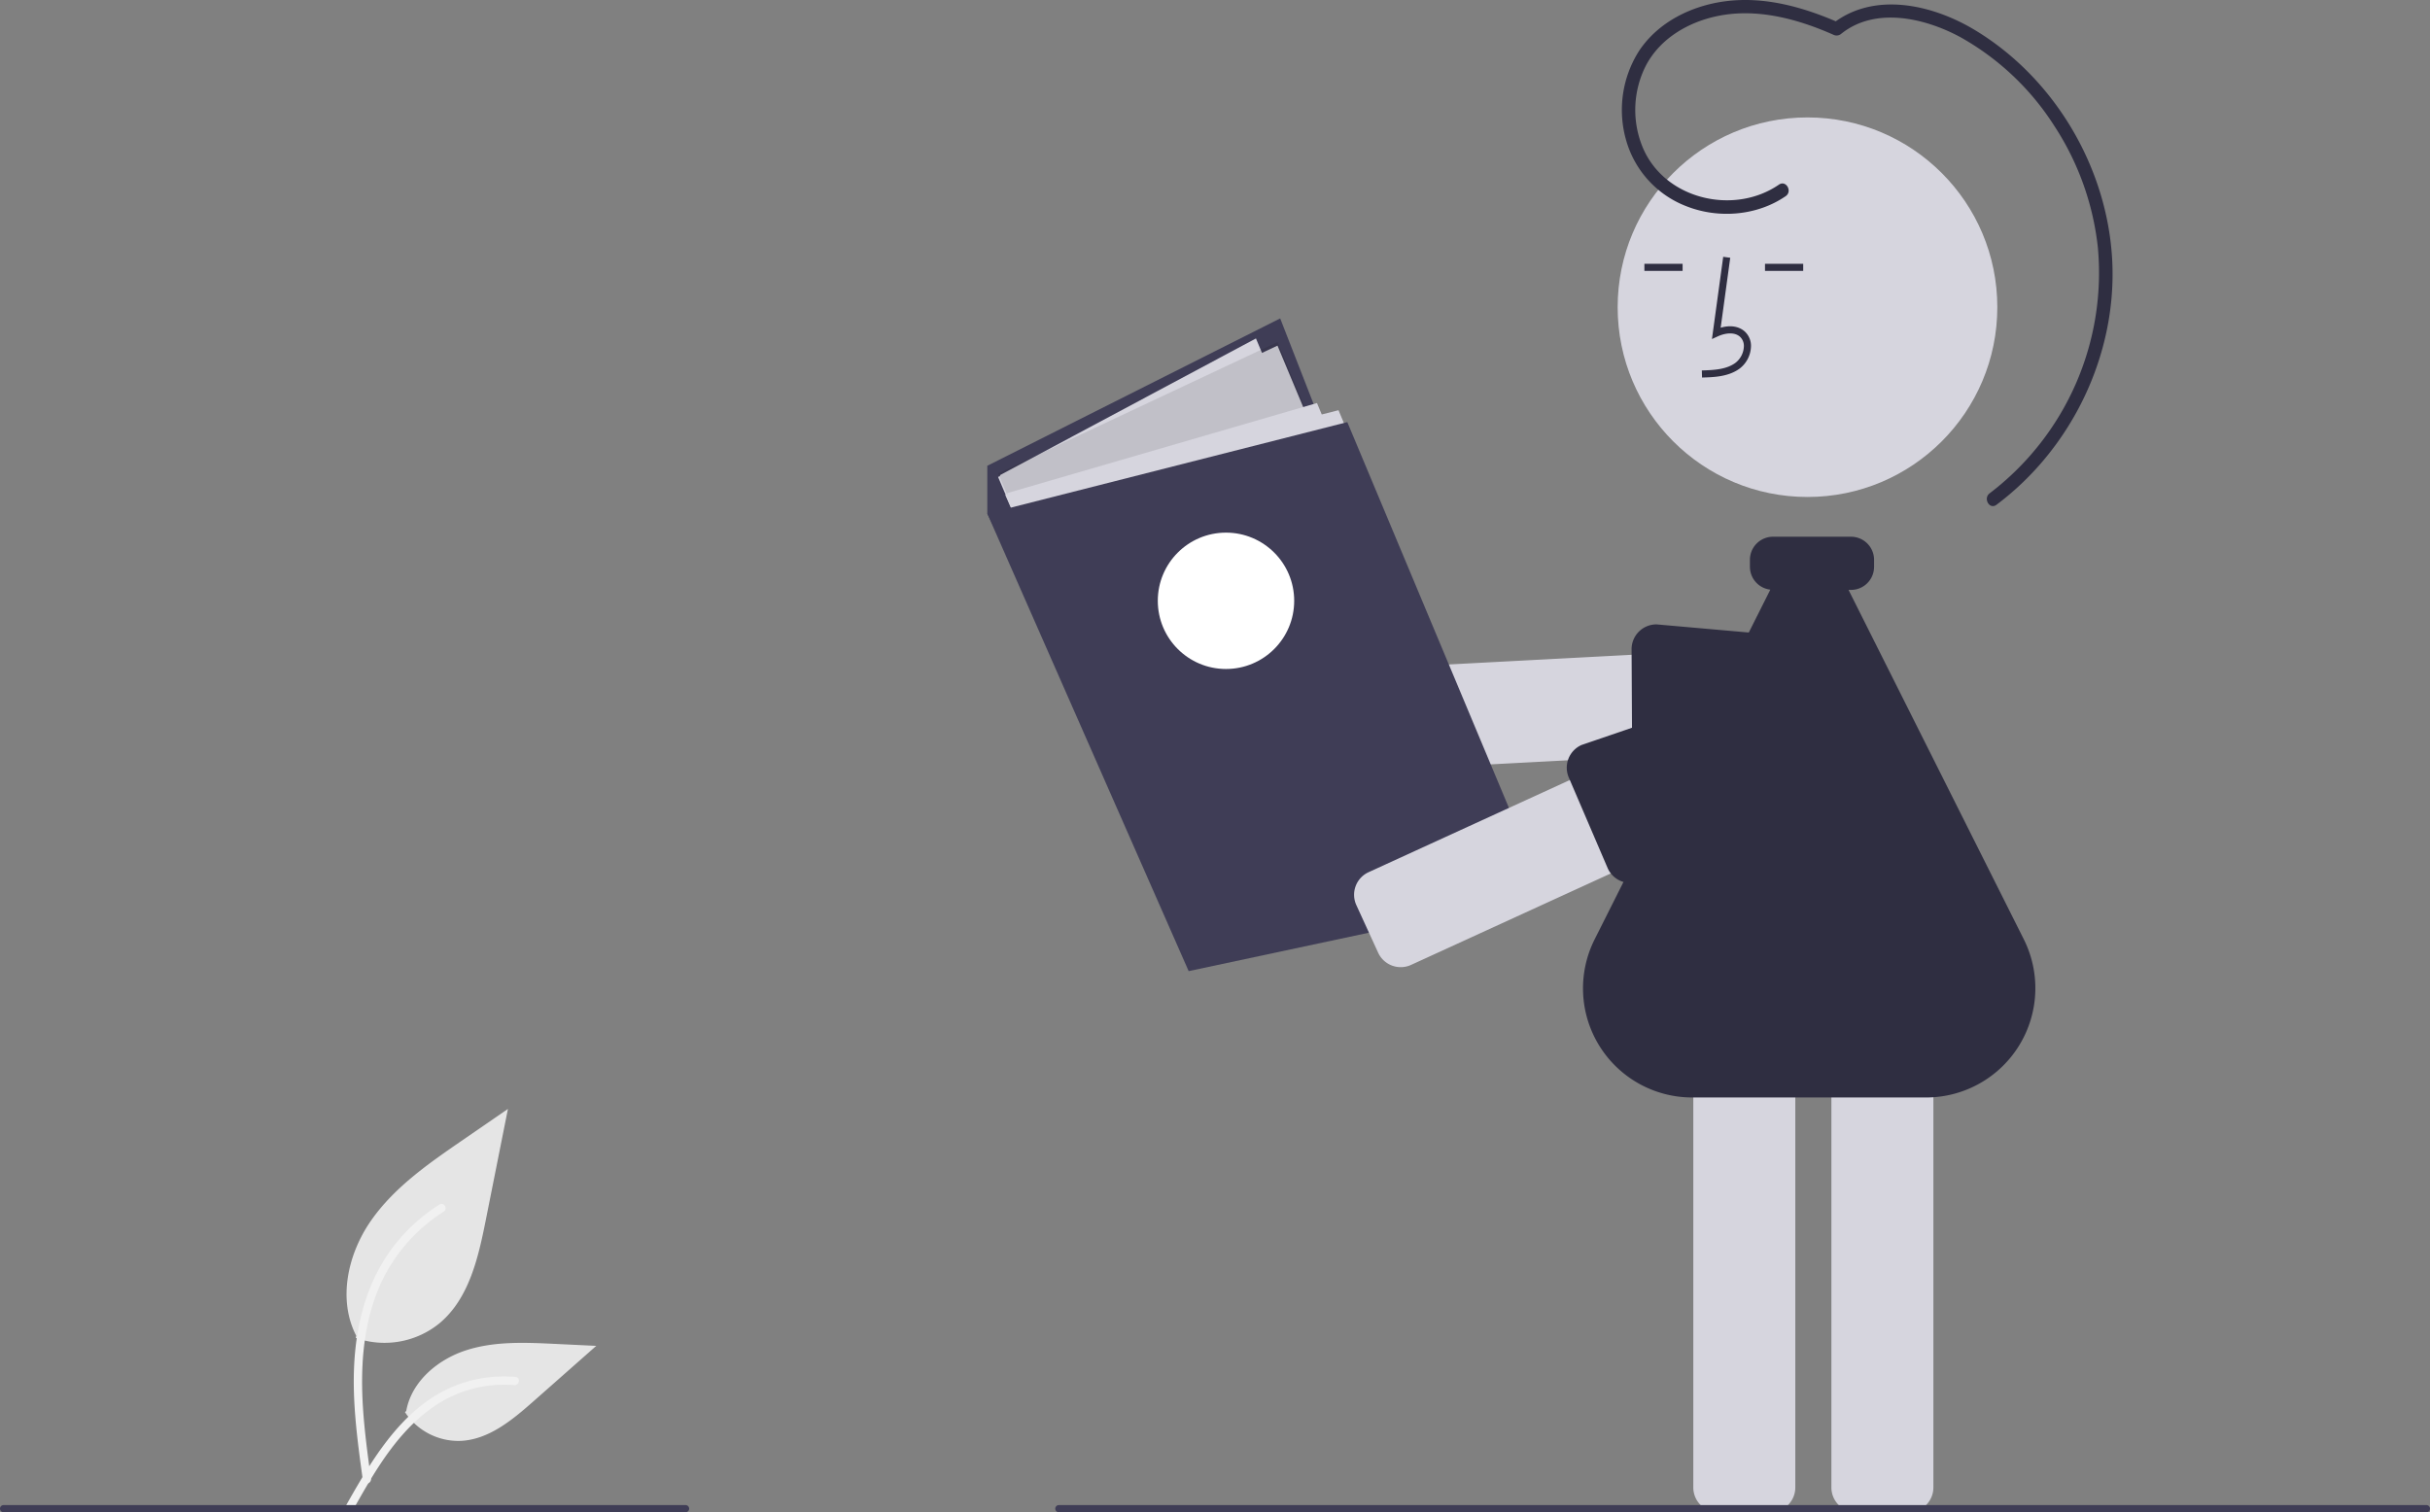 <svg xmlns="http://www.w3.org/2000/svg" data-name="Layer 1" width="677" height="421.444" viewBox="0 0 677 421.444" xmlns:xlink="http://www.w3.org/1999/xlink"><rect x="0" y="0" width="677" height="421.444" fill="#808080" stroke="none"/><path id="b8e1c32d-683f-4c0b-b143-7b79b01ef2c4-211" data-name="Path 438" d="M360.601,612.131a24.215,24.215,0,0,0,23.383-4.119c8.19-6.874,10.758-18.196,12.847-28.682l6.18-31.017-12.938,8.908c-9.305,6.406-18.818,13.019-25.26,22.298s-9.252,21.947-4.078,31.988" transform="translate(-261.5 -239.278)" fill="#e5e5e5"/><path id="b345d9b4-9c4f-41f9-9568-a0ba3758b02e-212" data-name="Path 439" d="M362.599,651.841c-1.628-11.864-3.304-23.881-2.159-35.872,1.015-10.649,4.264-21.049,10.878-29.579a49.206,49.206,0,0,1,12.625-11.44c1.262-.796,2.424,1.204,1.167,1.997a46.779,46.779,0,0,0-18.504,22.326c-4.029,10.246-4.675,21.416-3.982,32.3.419,6.582,1.311,13.121,2.206,19.653a1.198,1.198,0,0,1-.808,1.423,1.163,1.163,0,0,1-1.423-.808Z" transform="translate(-261.5 -239.278)" fill="#f1f1f1"/><path id="f718468a-ef9d-47fd-af88-cc844d7fba89-213" data-name="Path 442" d="M374.32,632.805a17.825,17.825,0,0,0,15.531,8.019c7.864-.373,14.418-5.86,20.317-11.07l17.452-15.409-11.55-.553c-8.306-.398-16.827-.771-24.738,1.793s-15.208,8.726-16.654,16.915" transform="translate(-261.5 -239.278)" fill="#e5e5e5"/><path id="be0f511b-71c0-458c-8c37-97c17312c758-214" data-name="Path 443" d="M357.996,658.661c7.84-13.871,16.932-29.288,33.181-34.216a37.026,37.026,0,0,1,13.955-1.441c1.482.128,1.112,2.412-.367,2.285a34.398,34.398,0,0,0-22.272,5.892c-6.28,4.275-11.17,10.218-15.308,16.519-2.535,3.861-4.806,7.884-7.076,11.903C359.384,660.888,357.262,659.96,357.996,658.661Z" transform="translate(-261.5 -239.278)" fill="#f1f1f1"/><polygon points="275.063 143.134 275.063 129.802 356.663 88.734 411.063 228.134 327.763 250.234 275.063 143.134" fill="#3f3d56"/><polygon points="412.563 231.655 355.911 96.318 351.597 98.347 349.911 94.318 278.563 132.433 278.645 132.65 278.063 132.924 284.061 147.018 323.995 252.95 328.591 251.653 329.995 254.95 412.563 231.655" fill="#d6d5de"/><polygon points="329.995 253.95 412.563 230.655 355.91 95.318 278.063 131.924 329.995 253.95" opacity="0.1"/><path d="M636.44,453.579a6.924,6.924,0,0,1-3.921-5.873l-.769-14.565a6.925,6.925,0,0,1,6.543-7.273l121.392-6.413a6.925,6.925,0,0,1,7.273,6.542l.769,14.565a6.925,6.925,0,0,1-6.543,7.272l-121.392,6.413A6.876,6.876,0,0,1,636.44,453.579Z" transform="translate(-261.5 -239.278)" fill="#d6d5de"/><path d="M720.122,453.864a6.938,6.938,0,0,1-3.918-6.292l-.144-27.422a6.917,6.917,0,0,1,6.975-6.866l55.379,4.882c1.466.009,3.316,2.28,4.804,4.103.467.572.87,1.067,1.164,1.366.129.131.252.267.369.407h0a6.905,6.905,0,0,1,1.616,4.502l-.121,14.584a6.926,6.926,0,0,1-6.975,6.86l-56.164,4.558A6.975,6.975,0,0,1,720.122,453.864Z" transform="translate(-261.5 -239.278)" fill="#2f2e41"/><circle cx="503.567" cy="85.611" r="52.887" fill="#d6d5de"/><path d="M754.757,660.722h-14.585a6.925,6.925,0,0,1-6.917-6.917V530.267a6.925,6.925,0,0,1,6.917-6.917h14.585a6.925,6.925,0,0,1,6.917,6.917V653.805A6.925,6.925,0,0,1,754.757,660.722Z" transform="translate(-261.5 -239.278)" fill="#d6d5de"/><path d="M793.229,660.722h-14.585a6.925,6.925,0,0,1-6.917-6.917V530.267a6.925,6.925,0,0,1,6.917-6.917h14.585a6.925,6.925,0,0,1,6.917,6.917V653.805A6.925,6.925,0,0,1,793.229,660.722Z" transform="translate(-261.5 -239.278)" fill="#d6d5de"/><path d="M735.688,344.49l-.055-1.976c3.677-.102,6.918-.333,9.354-2.112a6.075,6.075,0,0,0,2.353-4.475,3.473,3.473,0,0,0-1.139-2.86c-1.617-1.366-4.219-.924-6.115-.054l-1.635.75,3.136-22.917,1.958.268-2.667,19.494c2.577-.758,4.964-.431,6.599.95a5.406,5.406,0,0,1,1.838,4.439,8.037,8.037,0,0,1-3.162,6.002C743.023,344.285,738.956,344.399,735.688,344.49Z" transform="translate(-261.5 -239.278)" fill="#2f2e41"/><rect x="491.729" y="73.517" width="10.644" height="1.976" fill="#2f2e41"/><rect x="458.13" y="73.517" width="10.644" height="1.976" fill="#2f2e41"/><path d="M825.32,501.018l-48.815-97.343h.688a6.43,6.43,0,0,0,6.423-6.423v-1.976a6.431,6.431,0,0,0-6.423-6.423H755.454a6.431,6.431,0,0,0-6.423,6.423v1.976a6.41,6.41,0,0,0,5.685,6.349l-48.955,97.471a30.405,30.405,0,0,0,27.17,44.051h65.168A30.453,30.453,0,0,0,825.32,501.018Z" transform="translate(-261.5 -239.278)" fill="#2f2e41"/><path d="M757.107,290.734c-12.76,8.757-32.357,3.929-38.14-10.866a27.266,27.266,0,0,1,1.125-22.4c4.002-7.518,11.754-12.03,19.909-13.72,10.942-2.268,22.255.777,32.256,5.2a1.988,1.988,0,0,0,2.256-.291c9.553-7.616,23.433-4.309,33.228,1.014a73.714,73.714,0,0,1,26.08,24.672,77.032,77.032,0,0,1,12.138,33.825,77.209,77.209,0,0,1-30.133,68.579c-1.896,1.419-.042,4.652,1.879,3.215,21.092-15.78,33.735-42.112,32.239-68.503-1.459-25.736-16.169-50.532-38.305-63.847-11.749-7.067-28.124-10.864-39.759-1.588l2.256-.291c-10.004-4.424-20.964-7.546-31.988-6.096-9.364,1.232-18.564,5.723-23.934,13.72a30.631,30.631,0,0,0-3.666,25.03,27.81,27.81,0,0,0,16.727,18.343c8.95,3.552,19.719,2.703,27.711-2.782,1.963-1.347.103-4.575-1.879-3.215Z" transform="translate(-261.5 -239.278)" fill="#2f2e41"/><polygon points="429.563 249.655 372.911 114.318 368.244 115.505 366.911 112.318 280.563 137.433 280.692 137.764 280.063 137.924 286.137 151.728 325.995 253.95 330.973 253.629 331.995 255.95 429.563 249.655" fill="#d6d5de"/><polygon points="331.163 270.634 430.563 249.433 375.363 117.634 275.063 143.134 331.163 270.634" fill="#3f3d56"/><circle cx="341.563" cy="167.433" r="19" fill="#fff"/><path d="M756.493,431.097a6.95,6.95,0,0,1,2.101.431,6.869,6.869,0,0,1,3.88,3.601l6.074,13.26a6.924,6.924,0,0,1-3.408,9.169L654.62,508.18a6.925,6.925,0,0,1-9.17-3.409l-6.074-13.26a6.924,6.924,0,0,1,3.408-9.169l110.52-50.622A6.873,6.873,0,0,1,756.493,431.097Z" transform="translate(-261.5 -239.278)" fill="#d6d5de"/><path d="M758.585,428.055a6.938,6.938,0,0,1,6.012,4.104l5.93,13.325a6.904,6.904,0,0,1,.314,4.773c-.052.174-.11.348-.176.52h0c-.151.391-.323,1.005-.523,1.716-.636,2.266-1.428,5.086-2.803,5.697l-48.762,26.537a6.914,6.914,0,0,1-9.167-3.49l-10.815-25.214a6.924,6.924,0,0,1,3.509-9.126l53.401-18.261A6.775,6.775,0,0,1,758.585,428.055Z" transform="translate(-261.5 -239.278)" fill="#2f2e41"/><path d="M937.5,660.711h-381a1,1,0,0,1,0-2h381a1,1,0,0,1,0,2Z" transform="translate(-261.5 -239.278)" fill="#3f3d56"/><path d="M452.5,660.711h-190a1,1,0,0,1,0-2h190a1,1,0,0,1,0,2Z" transform="translate(-261.5 -239.278)" fill="#3f3d56"/></svg>